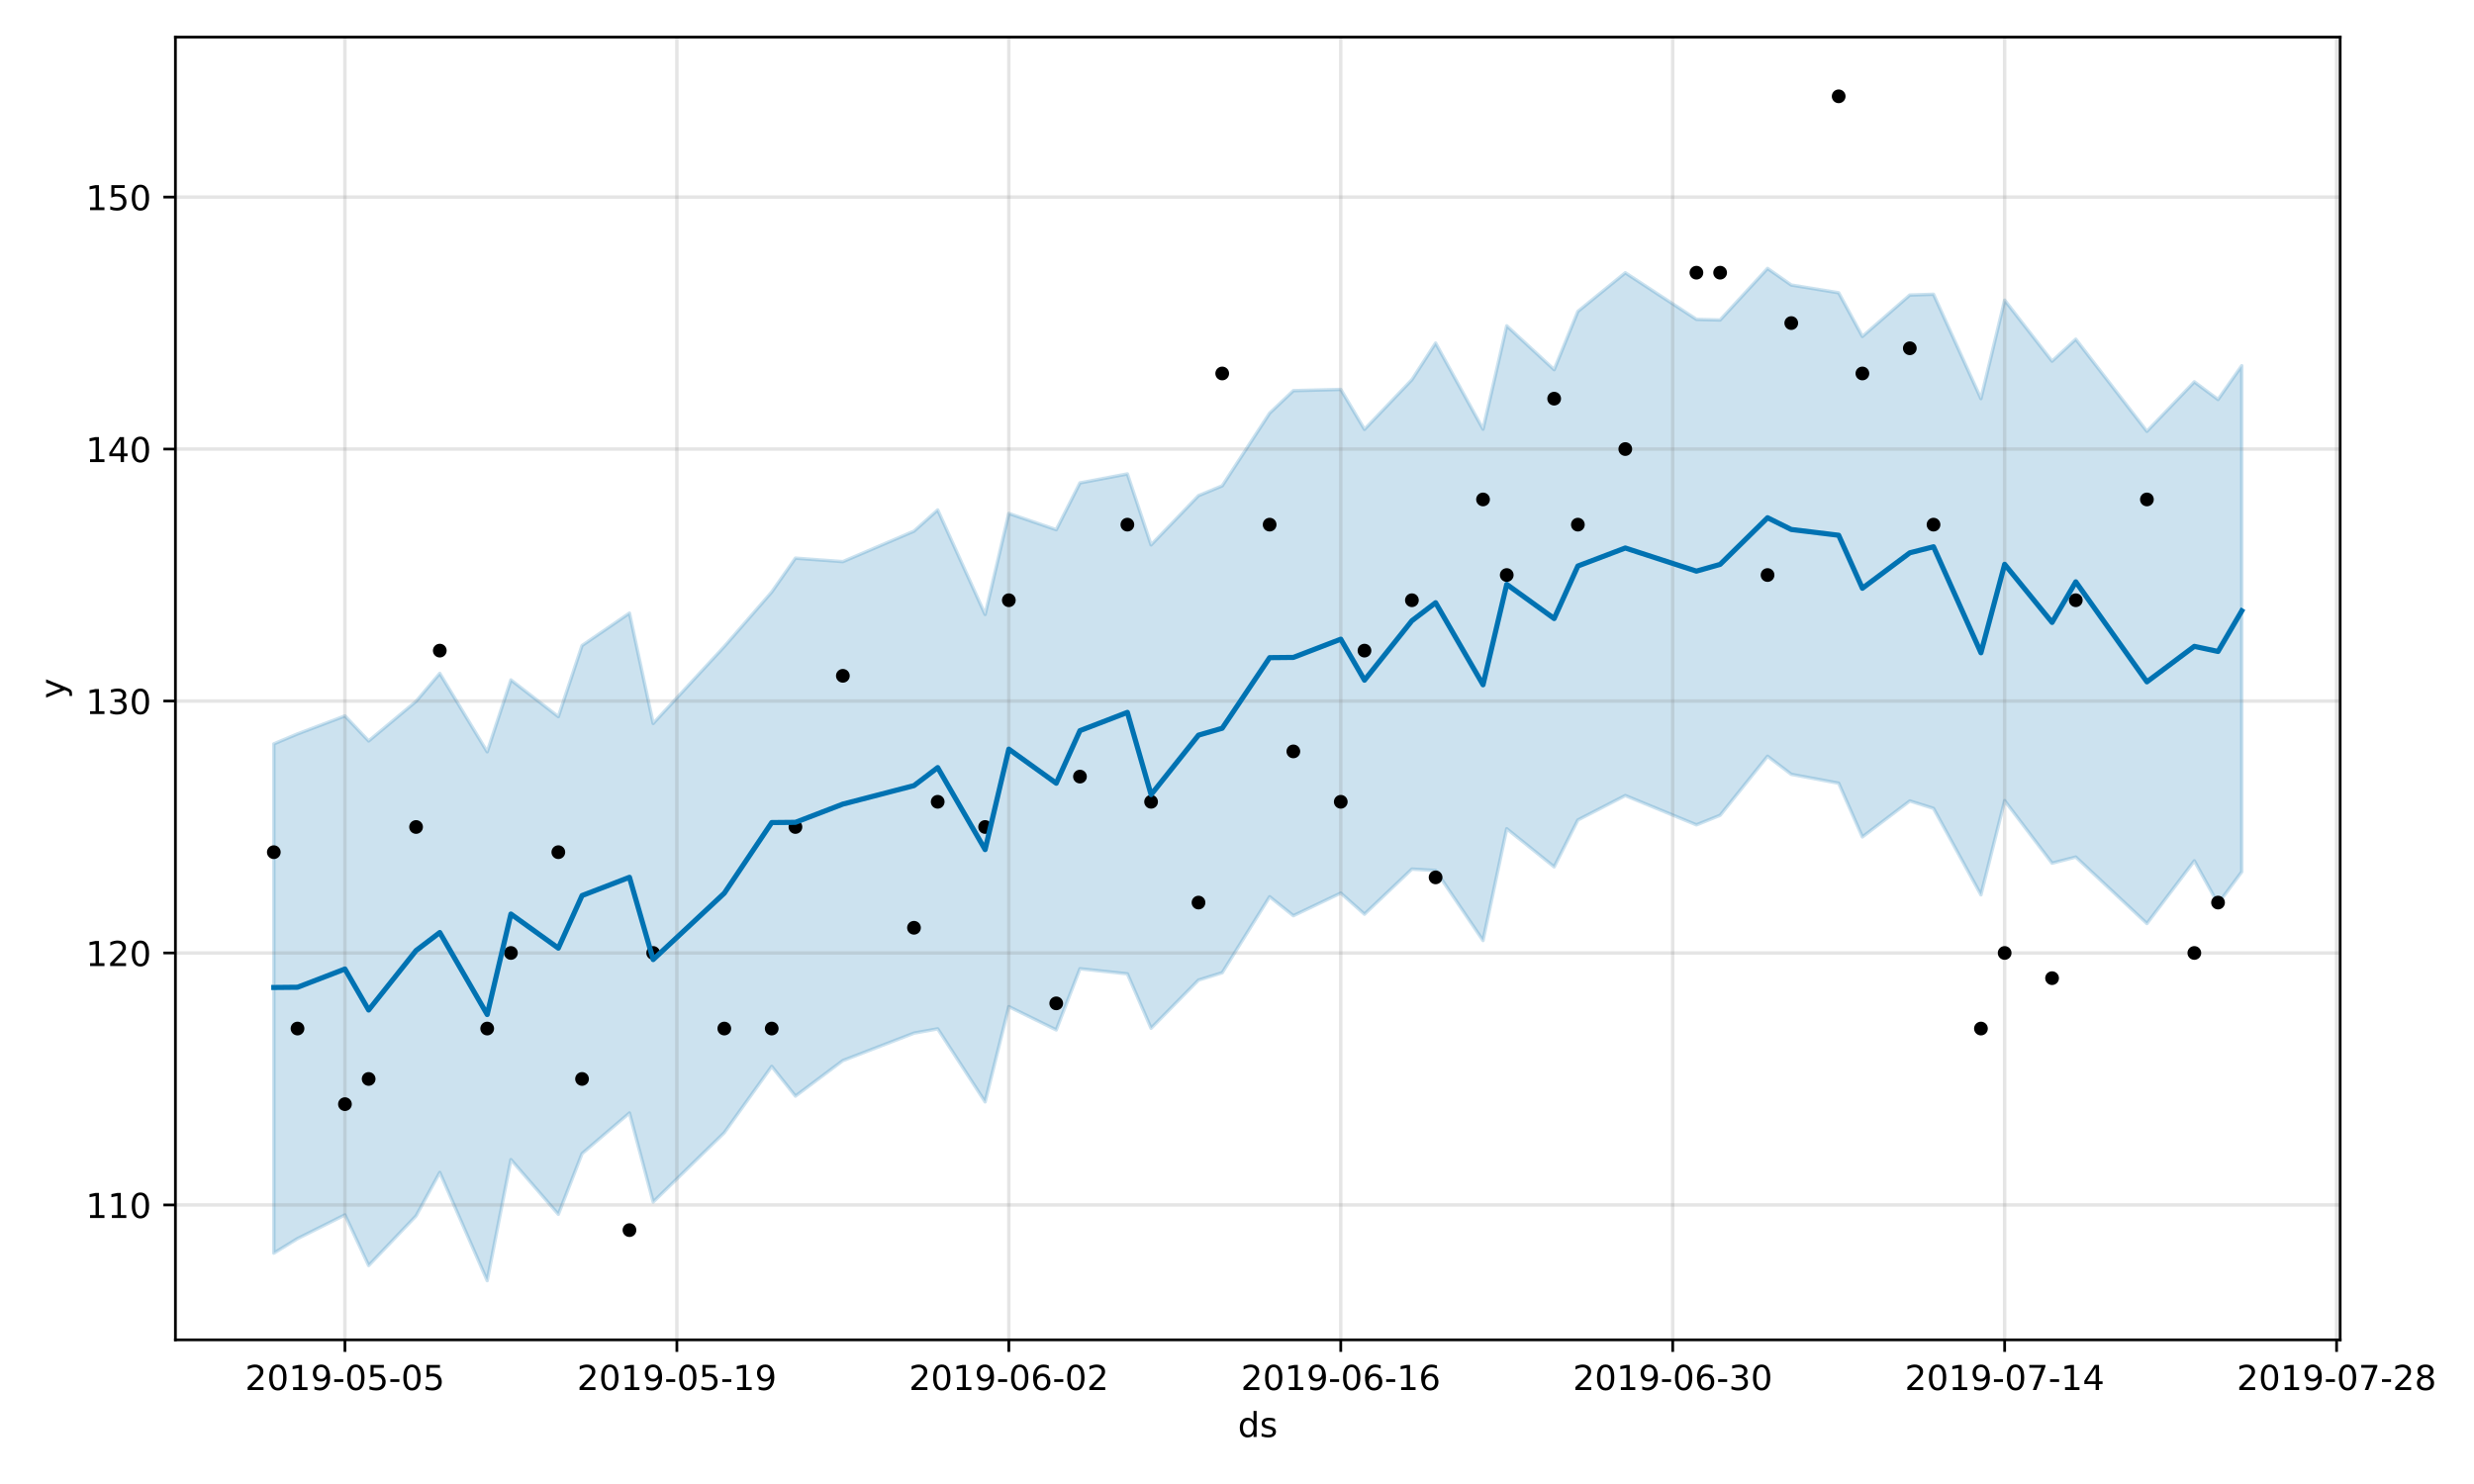 <?xml version="1.0" encoding="utf-8" standalone="no"?>
<!DOCTYPE svg PUBLIC "-//W3C//DTD SVG 1.1//EN"
  "http://www.w3.org/Graphics/SVG/1.1/DTD/svg11.dtd">
<!-- Created with matplotlib (https://matplotlib.org/) -->
<svg height="432pt" version="1.1" viewBox="0 0 720 432" width="720pt" xmlns="http://www.w3.org/2000/svg" xmlns:xlink="http://www.w3.org/1999/xlink">
 <defs>
  <style type="text/css">
*{stroke-linecap:butt;stroke-linejoin:round;}
  </style>
 </defs>
 <g id="figure_1">
  <g id="patch_1">
   <path d="M 0 432 
L 720 432 
L 720 0 
L 0 0 
z
" style="fill:#ffffff;"/>
  </g>
  <g id="axes_1">
   <g id="patch_2">
    <path d="M 51.05 390.04 
L 681.047 390.04 
L 681.047 10.8 
L 51.05 10.8 
z
" style="fill:#ffffff;"/>
   </g>
   <g id="PolyCollection_1">
    <defs>
     <path d="M 79.686 -215.457 
L 79.686 -67.205 
L 86.587 -71.436 
L 100.387 -78.344 
L 107.287 -63.601 
L 121.088 -78.046 
L 127.988 -90.697 
L 141.789 -59.198 
L 148.689 -94.434 
L 162.49 -78.51 
L 169.39 -96.175 
L 183.191 -108.008 
L 190.091 -82.096 
L 210.792 -102.277 
L 224.592 -121.574 
L 231.493 -112.917 
L 245.293 -123.259 
L 265.994 -131.25 
L 272.894 -132.5 
L 286.695 -111.241 
L 293.595 -138.963 
L 307.396 -132.183 
L 314.296 -149.993 
L 328.097 -148.511 
L 334.997 -132.676 
L 348.798 -146.698 
L 355.698 -148.839 
L 369.499 -170.959 
L 376.399 -165.434 
L 390.199 -172.015 
L 397.1 -165.876 
L 410.9 -179.001 
L 417.801 -178.598 
L 431.601 -158.2 
L 438.501 -190.748 
L 452.302 -179.65 
L 459.202 -193.297 
L 473.003 -200.411 
L 493.704 -191.88 
L 500.604 -194.664 
L 514.405 -211.851 
L 521.305 -206.587 
L 535.106 -203.997 
L 542.006 -188.368 
L 555.806 -198.836 
L 562.707 -196.671 
L 576.507 -171.506 
L 583.408 -198.934 
L 597.208 -180.728 
L 604.108 -182.509 
L 624.809 -163.15 
L 638.61 -181.405 
L 645.51 -168.91 
L 652.411 -178.209 
L 652.411 -325.543 
L 652.411 -325.543 
L 645.51 -315.705 
L 638.61 -320.848 
L 624.809 -306.444 
L 604.108 -333.258 
L 597.208 -326.867 
L 583.408 -344.62 
L 576.507 -315.959 
L 562.707 -346.337 
L 555.806 -346.112 
L 542.006 -334.064 
L 535.106 -346.773 
L 521.305 -349.029 
L 514.405 -353.864 
L 500.604 -338.852 
L 493.704 -339.037 
L 473.003 -352.597 
L 459.202 -341.342 
L 452.302 -324.391 
L 438.501 -337.15 
L 431.601 -307.073 
L 417.801 -332.134 
L 410.9 -321.467 
L 397.1 -307.015 
L 390.199 -318.641 
L 376.399 -318.281 
L 369.499 -311.732 
L 355.698 -290.579 
L 348.798 -287.723 
L 334.997 -273.383 
L 328.097 -294.041 
L 314.296 -291.426 
L 307.396 -277.801 
L 293.595 -282.536 
L 286.695 -253.133 
L 272.894 -283.561 
L 265.994 -277.382 
L 245.293 -268.511 
L 231.493 -269.525 
L 224.592 -259.667 
L 210.792 -243.808 
L 190.091 -221.402 
L 183.191 -253.524 
L 169.39 -244.082 
L 162.49 -223.383 
L 148.689 -234.07 
L 141.789 -213.143 
L 127.988 -235.97 
L 121.088 -227.842 
L 107.287 -216.307 
L 100.387 -223.589 
L 86.587 -218.361 
L 79.686 -215.457 
z
" id="mffc12c62b4" style="stroke:#0072b2;stroke-opacity:0.2;"/>
    </defs>
    <g clip-path="url(#p8735af5f7d)">
     <use style="fill:#0072b2;fill-opacity:0.2;stroke:#0072b2;stroke-opacity:0.2;" x="0" xlink:href="#mffc12c62b4" y="432"/>
    </g>
   </g>
   <g id="matplotlib.axis_1">
    <g id="xtick_1">
     <g id="line2d_1">
      <path clip-path="url(#p8735af5f7d)" d="M 100.387 390.04 
L 100.387 10.8 
" style="fill:none;stroke:#808080;stroke-linecap:square;stroke-opacity:0.2;"/>
     </g>
     <g id="line2d_2">
      <defs>
       <path d="M 0 0 
L 0 3.5 
" id="maff522c8d2" style="stroke:#000000;stroke-width:0.8;"/>
      </defs>
      <g>
       <use style="stroke:#000000;stroke-width:0.8;" x="100.387" xlink:href="#maff522c8d2" y="390.04"/>
      </g>
     </g>
     <g id="text_1">
      <!-- 2019-05-05 -->
      <defs>
       <path d="M 19.188 8.297 
L 53.609 8.297 
L 53.609 0 
L 7.328 0 
L 7.328 8.297 
Q 12.938 14.109 22.625 23.891 
Q 32.328 33.688 34.812 36.531 
Q 39.547 41.844 41.422 45.531 
Q 43.312 49.219 43.312 52.781 
Q 43.312 58.594 39.234 62.25 
Q 35.156 65.922 28.609 65.922 
Q 23.969 65.922 18.812 64.312 
Q 13.672 62.703 7.812 59.422 
L 7.812 69.391 
Q 13.766 71.781 18.938 73 
Q 24.125 74.219 28.422 74.219 
Q 39.75 74.219 46.484 68.547 
Q 53.219 62.891 53.219 53.422 
Q 53.219 48.922 51.531 44.891 
Q 49.859 40.875 45.406 35.406 
Q 44.188 33.984 37.641 27.219 
Q 31.109 20.453 19.188 8.297 
z
" id="DejaVuSans-50"/>
       <path d="M 31.781 66.406 
Q 24.172 66.406 20.328 58.906 
Q 16.5 51.422 16.5 36.375 
Q 16.5 21.391 20.328 13.891 
Q 24.172 6.391 31.781 6.391 
Q 39.453 6.391 43.281 13.891 
Q 47.125 21.391 47.125 36.375 
Q 47.125 51.422 43.281 58.906 
Q 39.453 66.406 31.781 66.406 
z
M 31.781 74.219 
Q 44.047 74.219 50.516 64.516 
Q 56.984 54.828 56.984 36.375 
Q 56.984 17.969 50.516 8.266 
Q 44.047 -1.422 31.781 -1.422 
Q 19.531 -1.422 13.062 8.266 
Q 6.594 17.969 6.594 36.375 
Q 6.594 54.828 13.062 64.516 
Q 19.531 74.219 31.781 74.219 
z
" id="DejaVuSans-48"/>
       <path d="M 12.406 8.297 
L 28.516 8.297 
L 28.516 63.922 
L 10.984 60.406 
L 10.984 69.391 
L 28.422 72.906 
L 38.281 72.906 
L 38.281 8.297 
L 54.391 8.297 
L 54.391 0 
L 12.406 0 
z
" id="DejaVuSans-49"/>
       <path d="M 10.984 1.516 
L 10.984 10.5 
Q 14.703 8.734 18.5 7.812 
Q 22.312 6.891 25.984 6.891 
Q 35.75 6.891 40.891 13.453 
Q 46.047 20.016 46.781 33.406 
Q 43.953 29.203 39.594 26.953 
Q 35.25 24.703 29.984 24.703 
Q 19.047 24.703 12.672 31.312 
Q 6.297 37.938 6.297 49.422 
Q 6.297 60.641 12.938 67.422 
Q 19.578 74.219 30.609 74.219 
Q 43.266 74.219 49.922 64.516 
Q 56.594 54.828 56.594 36.375 
Q 56.594 19.141 48.406 8.859 
Q 40.234 -1.422 26.422 -1.422 
Q 22.703 -1.422 18.891 -0.688 
Q 15.094 0.047 10.984 1.516 
z
M 30.609 32.422 
Q 37.25 32.422 41.125 36.953 
Q 45.016 41.5 45.016 49.422 
Q 45.016 57.281 41.125 61.844 
Q 37.25 66.406 30.609 66.406 
Q 23.969 66.406 20.094 61.844 
Q 16.219 57.281 16.219 49.422 
Q 16.219 41.5 20.094 36.953 
Q 23.969 32.422 30.609 32.422 
z
" id="DejaVuSans-57"/>
       <path d="M 4.891 31.391 
L 31.203 31.391 
L 31.203 23.391 
L 4.891 23.391 
z
" id="DejaVuSans-45"/>
       <path d="M 10.797 72.906 
L 49.516 72.906 
L 49.516 64.594 
L 19.828 64.594 
L 19.828 46.734 
Q 21.969 47.469 24.109 47.828 
Q 26.266 48.188 28.422 48.188 
Q 40.625 48.188 47.75 41.5 
Q 54.891 34.812 54.891 23.391 
Q 54.891 11.625 47.562 5.094 
Q 40.234 -1.422 26.906 -1.422 
Q 22.312 -1.422 17.547 -0.641 
Q 12.797 0.141 7.719 1.703 
L 7.719 11.625 
Q 12.109 9.234 16.797 8.062 
Q 21.484 6.891 26.703 6.891 
Q 35.156 6.891 40.078 11.328 
Q 45.016 15.766 45.016 23.391 
Q 45.016 31 40.078 35.438 
Q 35.156 39.891 26.703 39.891 
Q 22.75 39.891 18.812 39.016 
Q 14.891 38.141 10.797 36.281 
z
" id="DejaVuSans-53"/>
      </defs>
      <g transform="translate(71.329 404.638)scale(0.1 -0.1)">
       <use xlink:href="#DejaVuSans-50"/>
       <use x="63.623" xlink:href="#DejaVuSans-48"/>
       <use x="127.246" xlink:href="#DejaVuSans-49"/>
       <use x="190.869" xlink:href="#DejaVuSans-57"/>
       <use x="254.492" xlink:href="#DejaVuSans-45"/>
       <use x="290.576" xlink:href="#DejaVuSans-48"/>
       <use x="354.199" xlink:href="#DejaVuSans-53"/>
       <use x="417.822" xlink:href="#DejaVuSans-45"/>
       <use x="453.906" xlink:href="#DejaVuSans-48"/>
       <use x="517.529" xlink:href="#DejaVuSans-53"/>
      </g>
     </g>
    </g>
    <g id="xtick_2">
     <g id="line2d_3">
      <path clip-path="url(#p8735af5f7d)" d="M 196.991 390.04 
L 196.991 10.8 
" style="fill:none;stroke:#808080;stroke-linecap:square;stroke-opacity:0.2;"/>
     </g>
     <g id="line2d_4">
      <g>
       <use style="stroke:#000000;stroke-width:0.8;" x="196.991" xlink:href="#maff522c8d2" y="390.04"/>
      </g>
     </g>
     <g id="text_2">
      <!-- 2019-05-19 -->
      <g transform="translate(167.933 404.638)scale(0.1 -0.1)">
       <use xlink:href="#DejaVuSans-50"/>
       <use x="63.623" xlink:href="#DejaVuSans-48"/>
       <use x="127.246" xlink:href="#DejaVuSans-49"/>
       <use x="190.869" xlink:href="#DejaVuSans-57"/>
       <use x="254.492" xlink:href="#DejaVuSans-45"/>
       <use x="290.576" xlink:href="#DejaVuSans-48"/>
       <use x="354.199" xlink:href="#DejaVuSans-53"/>
       <use x="417.822" xlink:href="#DejaVuSans-45"/>
       <use x="453.906" xlink:href="#DejaVuSans-49"/>
       <use x="517.529" xlink:href="#DejaVuSans-57"/>
      </g>
     </g>
    </g>
    <g id="xtick_3">
     <g id="line2d_5">
      <path clip-path="url(#p8735af5f7d)" d="M 293.595 390.04 
L 293.595 10.8 
" style="fill:none;stroke:#808080;stroke-linecap:square;stroke-opacity:0.2;"/>
     </g>
     <g id="line2d_6">
      <g>
       <use style="stroke:#000000;stroke-width:0.8;" x="293.595" xlink:href="#maff522c8d2" y="390.04"/>
      </g>
     </g>
     <g id="text_3">
      <!-- 2019-06-02 -->
      <defs>
       <path d="M 33.016 40.375 
Q 26.375 40.375 22.484 35.828 
Q 18.609 31.297 18.609 23.391 
Q 18.609 15.531 22.484 10.953 
Q 26.375 6.391 33.016 6.391 
Q 39.656 6.391 43.531 10.953 
Q 47.406 15.531 47.406 23.391 
Q 47.406 31.297 43.531 35.828 
Q 39.656 40.375 33.016 40.375 
z
M 52.594 71.297 
L 52.594 62.312 
Q 48.875 64.062 45.094 64.984 
Q 41.312 65.922 37.594 65.922 
Q 27.828 65.922 22.672 59.328 
Q 17.531 52.734 16.797 39.406 
Q 19.672 43.656 24.016 45.922 
Q 28.375 48.188 33.594 48.188 
Q 44.578 48.188 50.953 41.516 
Q 57.328 34.859 57.328 23.391 
Q 57.328 12.156 50.688 5.359 
Q 44.047 -1.422 33.016 -1.422 
Q 20.359 -1.422 13.672 8.266 
Q 6.984 17.969 6.984 36.375 
Q 6.984 53.656 15.188 63.938 
Q 23.391 74.219 37.203 74.219 
Q 40.922 74.219 44.703 73.484 
Q 48.484 72.75 52.594 71.297 
z
" id="DejaVuSans-54"/>
      </defs>
      <g transform="translate(264.537 404.638)scale(0.1 -0.1)">
       <use xlink:href="#DejaVuSans-50"/>
       <use x="63.623" xlink:href="#DejaVuSans-48"/>
       <use x="127.246" xlink:href="#DejaVuSans-49"/>
       <use x="190.869" xlink:href="#DejaVuSans-57"/>
       <use x="254.492" xlink:href="#DejaVuSans-45"/>
       <use x="290.576" xlink:href="#DejaVuSans-48"/>
       <use x="354.199" xlink:href="#DejaVuSans-54"/>
       <use x="417.822" xlink:href="#DejaVuSans-45"/>
       <use x="453.906" xlink:href="#DejaVuSans-48"/>
       <use x="517.529" xlink:href="#DejaVuSans-50"/>
      </g>
     </g>
    </g>
    <g id="xtick_4">
     <g id="line2d_7">
      <path clip-path="url(#p8735af5f7d)" d="M 390.199 390.04 
L 390.199 10.8 
" style="fill:none;stroke:#808080;stroke-linecap:square;stroke-opacity:0.2;"/>
     </g>
     <g id="line2d_8">
      <g>
       <use style="stroke:#000000;stroke-width:0.8;" x="390.199" xlink:href="#maff522c8d2" y="390.04"/>
      </g>
     </g>
     <g id="text_4">
      <!-- 2019-06-16 -->
      <g transform="translate(361.142 404.638)scale(0.1 -0.1)">
       <use xlink:href="#DejaVuSans-50"/>
       <use x="63.623" xlink:href="#DejaVuSans-48"/>
       <use x="127.246" xlink:href="#DejaVuSans-49"/>
       <use x="190.869" xlink:href="#DejaVuSans-57"/>
       <use x="254.492" xlink:href="#DejaVuSans-45"/>
       <use x="290.576" xlink:href="#DejaVuSans-48"/>
       <use x="354.199" xlink:href="#DejaVuSans-54"/>
       <use x="417.822" xlink:href="#DejaVuSans-45"/>
       <use x="453.906" xlink:href="#DejaVuSans-49"/>
       <use x="517.529" xlink:href="#DejaVuSans-54"/>
      </g>
     </g>
    </g>
    <g id="xtick_5">
     <g id="line2d_9">
      <path clip-path="url(#p8735af5f7d)" d="M 486.804 390.04 
L 486.804 10.8 
" style="fill:none;stroke:#808080;stroke-linecap:square;stroke-opacity:0.2;"/>
     </g>
     <g id="line2d_10">
      <g>
       <use style="stroke:#000000;stroke-width:0.8;" x="486.804" xlink:href="#maff522c8d2" y="390.04"/>
      </g>
     </g>
     <g id="text_5">
      <!-- 2019-06-30 -->
      <defs>
       <path d="M 40.578 39.312 
Q 47.656 37.797 51.625 33 
Q 55.609 28.219 55.609 21.188 
Q 55.609 10.406 48.188 4.484 
Q 40.766 -1.422 27.094 -1.422 
Q 22.516 -1.422 17.656 -0.516 
Q 12.797 0.391 7.625 2.203 
L 7.625 11.719 
Q 11.719 9.328 16.594 8.109 
Q 21.484 6.891 26.812 6.891 
Q 36.078 6.891 40.938 10.547 
Q 45.797 14.203 45.797 21.188 
Q 45.797 27.641 41.281 31.266 
Q 36.766 34.906 28.719 34.906 
L 20.219 34.906 
L 20.219 43.016 
L 29.109 43.016 
Q 36.375 43.016 40.234 45.922 
Q 44.094 48.828 44.094 54.297 
Q 44.094 59.906 40.109 62.906 
Q 36.141 65.922 28.719 65.922 
Q 24.656 65.922 20.016 65.031 
Q 15.375 64.156 9.812 62.312 
L 9.812 71.094 
Q 15.438 72.656 20.344 73.438 
Q 25.25 74.219 29.594 74.219 
Q 40.828 74.219 47.359 69.109 
Q 53.906 64.016 53.906 55.328 
Q 53.906 49.266 50.438 45.094 
Q 46.969 40.922 40.578 39.312 
z
" id="DejaVuSans-51"/>
      </defs>
      <g transform="translate(457.746 404.638)scale(0.1 -0.1)">
       <use xlink:href="#DejaVuSans-50"/>
       <use x="63.623" xlink:href="#DejaVuSans-48"/>
       <use x="127.246" xlink:href="#DejaVuSans-49"/>
       <use x="190.869" xlink:href="#DejaVuSans-57"/>
       <use x="254.492" xlink:href="#DejaVuSans-45"/>
       <use x="290.576" xlink:href="#DejaVuSans-48"/>
       <use x="354.199" xlink:href="#DejaVuSans-54"/>
       <use x="417.822" xlink:href="#DejaVuSans-45"/>
       <use x="453.906" xlink:href="#DejaVuSans-51"/>
       <use x="517.529" xlink:href="#DejaVuSans-48"/>
      </g>
     </g>
    </g>
    <g id="xtick_6">
     <g id="line2d_11">
      <path clip-path="url(#p8735af5f7d)" d="M 583.408 390.04 
L 583.408 10.8 
" style="fill:none;stroke:#808080;stroke-linecap:square;stroke-opacity:0.2;"/>
     </g>
     <g id="line2d_12">
      <g>
       <use style="stroke:#000000;stroke-width:0.8;" x="583.408" xlink:href="#maff522c8d2" y="390.04"/>
      </g>
     </g>
     <g id="text_6">
      <!-- 2019-07-14 -->
      <defs>
       <path d="M 8.203 72.906 
L 55.078 72.906 
L 55.078 68.703 
L 28.609 0 
L 18.312 0 
L 43.219 64.594 
L 8.203 64.594 
z
" id="DejaVuSans-55"/>
       <path d="M 37.797 64.312 
L 12.891 25.391 
L 37.797 25.391 
z
M 35.203 72.906 
L 47.609 72.906 
L 47.609 25.391 
L 58.016 25.391 
L 58.016 17.188 
L 47.609 17.188 
L 47.609 0 
L 37.797 0 
L 37.797 17.188 
L 4.891 17.188 
L 4.891 26.703 
z
" id="DejaVuSans-52"/>
      </defs>
      <g transform="translate(554.35 404.638)scale(0.1 -0.1)">
       <use xlink:href="#DejaVuSans-50"/>
       <use x="63.623" xlink:href="#DejaVuSans-48"/>
       <use x="127.246" xlink:href="#DejaVuSans-49"/>
       <use x="190.869" xlink:href="#DejaVuSans-57"/>
       <use x="254.492" xlink:href="#DejaVuSans-45"/>
       <use x="290.576" xlink:href="#DejaVuSans-48"/>
       <use x="354.199" xlink:href="#DejaVuSans-55"/>
       <use x="417.822" xlink:href="#DejaVuSans-45"/>
       <use x="453.906" xlink:href="#DejaVuSans-49"/>
       <use x="517.529" xlink:href="#DejaVuSans-52"/>
      </g>
     </g>
    </g>
    <g id="xtick_7">
     <g id="line2d_13">
      <path clip-path="url(#p8735af5f7d)" d="M 680.012 390.04 
L 680.012 10.8 
" style="fill:none;stroke:#808080;stroke-linecap:square;stroke-opacity:0.2;"/>
     </g>
     <g id="line2d_14">
      <g>
       <use style="stroke:#000000;stroke-width:0.8;" x="680.012" xlink:href="#maff522c8d2" y="390.04"/>
      </g>
     </g>
     <g id="text_7">
      <!-- 2019-07-28 -->
      <defs>
       <path d="M 31.781 34.625 
Q 24.75 34.625 20.719 30.859 
Q 16.703 27.094 16.703 20.516 
Q 16.703 13.922 20.719 10.156 
Q 24.75 6.391 31.781 6.391 
Q 38.812 6.391 42.859 10.172 
Q 46.922 13.969 46.922 20.516 
Q 46.922 27.094 42.891 30.859 
Q 38.875 34.625 31.781 34.625 
z
M 21.922 38.812 
Q 15.578 40.375 12.031 44.719 
Q 8.5 49.078 8.5 55.328 
Q 8.5 64.062 14.719 69.141 
Q 20.953 74.219 31.781 74.219 
Q 42.672 74.219 48.875 69.141 
Q 55.078 64.062 55.078 55.328 
Q 55.078 49.078 51.531 44.719 
Q 48 40.375 41.703 38.812 
Q 48.828 37.156 52.797 32.312 
Q 56.781 27.484 56.781 20.516 
Q 56.781 9.906 50.312 4.234 
Q 43.844 -1.422 31.781 -1.422 
Q 19.734 -1.422 13.25 4.234 
Q 6.781 9.906 6.781 20.516 
Q 6.781 27.484 10.781 32.312 
Q 14.797 37.156 21.922 38.812 
z
M 18.312 54.391 
Q 18.312 48.734 21.844 45.562 
Q 25.391 42.391 31.781 42.391 
Q 38.141 42.391 41.719 45.562 
Q 45.312 48.734 45.312 54.391 
Q 45.312 60.062 41.719 63.234 
Q 38.141 66.406 31.781 66.406 
Q 25.391 66.406 21.844 63.234 
Q 18.312 60.062 18.312 54.391 
z
" id="DejaVuSans-56"/>
      </defs>
      <g transform="translate(650.954 404.638)scale(0.1 -0.1)">
       <use xlink:href="#DejaVuSans-50"/>
       <use x="63.623" xlink:href="#DejaVuSans-48"/>
       <use x="127.246" xlink:href="#DejaVuSans-49"/>
       <use x="190.869" xlink:href="#DejaVuSans-57"/>
       <use x="254.492" xlink:href="#DejaVuSans-45"/>
       <use x="290.576" xlink:href="#DejaVuSans-48"/>
       <use x="354.199" xlink:href="#DejaVuSans-55"/>
       <use x="417.822" xlink:href="#DejaVuSans-45"/>
       <use x="453.906" xlink:href="#DejaVuSans-50"/>
       <use x="517.529" xlink:href="#DejaVuSans-56"/>
      </g>
     </g>
    </g>
    <g id="text_8">
     <!-- ds -->
     <defs>
      <path d="M 45.406 46.391 
L 45.406 75.984 
L 54.391 75.984 
L 54.391 0 
L 45.406 0 
L 45.406 8.203 
Q 42.578 3.328 38.25 0.953 
Q 33.938 -1.422 27.875 -1.422 
Q 17.969 -1.422 11.734 6.484 
Q 5.516 14.406 5.516 27.297 
Q 5.516 40.188 11.734 48.094 
Q 17.969 56 27.875 56 
Q 33.938 56 38.25 53.625 
Q 42.578 51.266 45.406 46.391 
z
M 14.797 27.297 
Q 14.797 17.391 18.875 11.75 
Q 22.953 6.109 30.078 6.109 
Q 37.203 6.109 41.297 11.75 
Q 45.406 17.391 45.406 27.297 
Q 45.406 37.203 41.297 42.844 
Q 37.203 48.484 30.078 48.484 
Q 22.953 48.484 18.875 42.844 
Q 14.797 37.203 14.797 27.297 
z
" id="DejaVuSans-100"/>
      <path d="M 44.281 53.078 
L 44.281 44.578 
Q 40.484 46.531 36.375 47.5 
Q 32.281 48.484 27.875 48.484 
Q 21.188 48.484 17.844 46.438 
Q 14.5 44.391 14.5 40.281 
Q 14.5 37.156 16.891 35.375 
Q 19.281 33.594 26.516 31.984 
L 29.594 31.297 
Q 39.156 29.25 43.188 25.516 
Q 47.219 21.781 47.219 15.094 
Q 47.219 7.469 41.188 3.016 
Q 35.156 -1.422 24.609 -1.422 
Q 20.219 -1.422 15.453 -0.562 
Q 10.688 0.297 5.422 2 
L 5.422 11.281 
Q 10.406 8.688 15.234 7.391 
Q 20.062 6.109 24.812 6.109 
Q 31.156 6.109 34.562 8.281 
Q 37.984 10.453 37.984 14.406 
Q 37.984 18.062 35.516 20.016 
Q 33.062 21.969 24.703 23.781 
L 21.578 24.516 
Q 13.234 26.266 9.516 29.906 
Q 5.812 33.547 5.812 39.891 
Q 5.812 47.609 11.281 51.797 
Q 16.75 56 26.812 56 
Q 31.781 56 36.172 55.266 
Q 40.578 54.547 44.281 53.078 
z
" id="DejaVuSans-115"/>
     </defs>
     <g transform="translate(360.269 418.317)scale(0.1 -0.1)">
      <use xlink:href="#DejaVuSans-100"/>
      <use x="63.477" xlink:href="#DejaVuSans-115"/>
     </g>
    </g>
   </g>
   <g id="matplotlib.axis_2">
    <g id="ytick_1">
     <g id="line2d_15">
      <path clip-path="url(#p8735af5f7d)" d="M 51.05 350.76 
L 681.047 350.76 
" style="fill:none;stroke:#808080;stroke-linecap:square;stroke-opacity:0.2;"/>
     </g>
     <g id="line2d_16">
      <defs>
       <path d="M 0 0 
L -3.5 0 
" id="m54065b7ab6" style="stroke:#000000;stroke-width:0.8;"/>
      </defs>
      <g>
       <use style="stroke:#000000;stroke-width:0.8;" x="51.05" xlink:href="#m54065b7ab6" y="350.76"/>
      </g>
     </g>
     <g id="text_9">
      <!-- 110 -->
      <g transform="translate(24.962 354.559)scale(0.1 -0.1)">
       <use xlink:href="#DejaVuSans-49"/>
       <use x="63.623" xlink:href="#DejaVuSans-49"/>
       <use x="127.246" xlink:href="#DejaVuSans-48"/>
      </g>
     </g>
    </g>
    <g id="ytick_2">
     <g id="line2d_17">
      <path clip-path="url(#p8735af5f7d)" d="M 51.05 277.414 
L 681.047 277.414 
" style="fill:none;stroke:#808080;stroke-linecap:square;stroke-opacity:0.2;"/>
     </g>
     <g id="line2d_18">
      <g>
       <use style="stroke:#000000;stroke-width:0.8;" x="51.05" xlink:href="#m54065b7ab6" y="277.414"/>
      </g>
     </g>
     <g id="text_10">
      <!-- 120 -->
      <g transform="translate(24.962 281.213)scale(0.1 -0.1)">
       <use xlink:href="#DejaVuSans-49"/>
       <use x="63.623" xlink:href="#DejaVuSans-50"/>
       <use x="127.246" xlink:href="#DejaVuSans-48"/>
      </g>
     </g>
    </g>
    <g id="ytick_3">
     <g id="line2d_19">
      <path clip-path="url(#p8735af5f7d)" d="M 51.05 204.068 
L 681.047 204.068 
" style="fill:none;stroke:#808080;stroke-linecap:square;stroke-opacity:0.2;"/>
     </g>
     <g id="line2d_20">
      <g>
       <use style="stroke:#000000;stroke-width:0.8;" x="51.05" xlink:href="#m54065b7ab6" y="204.068"/>
      </g>
     </g>
     <g id="text_11">
      <!-- 130 -->
      <g transform="translate(24.962 207.867)scale(0.1 -0.1)">
       <use xlink:href="#DejaVuSans-49"/>
       <use x="63.623" xlink:href="#DejaVuSans-51"/>
       <use x="127.246" xlink:href="#DejaVuSans-48"/>
      </g>
     </g>
    </g>
    <g id="ytick_4">
     <g id="line2d_21">
      <path clip-path="url(#p8735af5f7d)" d="M 51.05 130.722 
L 681.047 130.722 
" style="fill:none;stroke:#808080;stroke-linecap:square;stroke-opacity:0.2;"/>
     </g>
     <g id="line2d_22">
      <g>
       <use style="stroke:#000000;stroke-width:0.8;" x="51.05" xlink:href="#m54065b7ab6" y="130.722"/>
      </g>
     </g>
     <g id="text_12">
      <!-- 140 -->
      <g transform="translate(24.962 134.521)scale(0.1 -0.1)">
       <use xlink:href="#DejaVuSans-49"/>
       <use x="63.623" xlink:href="#DejaVuSans-52"/>
       <use x="127.246" xlink:href="#DejaVuSans-48"/>
      </g>
     </g>
    </g>
    <g id="ytick_5">
     <g id="line2d_23">
      <path clip-path="url(#p8735af5f7d)" d="M 51.05 57.376 
L 681.047 57.376 
" style="fill:none;stroke:#808080;stroke-linecap:square;stroke-opacity:0.2;"/>
     </g>
     <g id="line2d_24">
      <g>
       <use style="stroke:#000000;stroke-width:0.8;" x="51.05" xlink:href="#m54065b7ab6" y="57.376"/>
      </g>
     </g>
     <g id="text_13">
      <!-- 150 -->
      <g transform="translate(24.962 61.176)scale(0.1 -0.1)">
       <use xlink:href="#DejaVuSans-49"/>
       <use x="63.623" xlink:href="#DejaVuSans-53"/>
       <use x="127.246" xlink:href="#DejaVuSans-48"/>
      </g>
     </g>
    </g>
    <g id="text_14">
     <!-- y -->
     <defs>
      <path d="M 32.172 -5.078 
Q 28.375 -14.844 24.75 -17.812 
Q 21.141 -20.797 15.094 -20.797 
L 7.906 -20.797 
L 7.906 -13.281 
L 13.188 -13.281 
Q 16.891 -13.281 18.938 -11.516 
Q 21 -9.766 23.484 -3.219 
L 25.094 0.875 
L 2.984 54.688 
L 12.5 54.688 
L 29.594 11.922 
L 46.688 54.688 
L 56.203 54.688 
z
" id="DejaVuSans-121"/>
     </defs>
     <g transform="translate(18.883 203.379)rotate(-90)scale(0.1 -0.1)">
      <use xlink:href="#DejaVuSans-121"/>
     </g>
    </g>
   </g>
   <g id="line2d_25">
    <defs>
     <path d="M 0 1.5 
C 0.398 1.5 0.779 1.342 1.061 1.061 
C 1.342 0.779 1.5 0.398 1.5 0 
C 1.5 -0.398 1.342 -0.779 1.061 -1.061 
C 0.779 -1.342 0.398 -1.5 0 -1.5 
C -0.398 -1.5 -0.779 -1.342 -1.061 -1.061 
C -1.342 -0.779 -1.5 -0.398 -1.5 0 
C -1.5 0.398 -1.342 0.779 -1.061 1.061 
C -0.779 1.342 -0.398 1.5 0 1.5 
z
" id="m9ba6c044b3" style="stroke:#000000;"/>
    </defs>
    <g clip-path="url(#p8735af5f7d)">
     <use style="stroke:#000000;" x="79.686" xlink:href="#m9ba6c044b3" y="248.075"/>
     <use style="stroke:#000000;" x="86.587" xlink:href="#m9ba6c044b3" y="299.418"/>
     <use style="stroke:#000000;" x="100.387" xlink:href="#m9ba6c044b3" y="321.421"/>
     <use style="stroke:#000000;" x="107.287" xlink:href="#m9ba6c044b3" y="314.087"/>
     <use style="stroke:#000000;" x="121.088" xlink:href="#m9ba6c044b3" y="240.741"/>
     <use style="stroke:#000000;" x="127.988" xlink:href="#m9ba6c044b3" y="189.399"/>
     <use style="stroke:#000000;" x="141.789" xlink:href="#m9ba6c044b3" y="299.418"/>
     <use style="stroke:#000000;" x="148.689" xlink:href="#m9ba6c044b3" y="277.414"/>
     <use style="stroke:#000000;" x="162.49" xlink:href="#m9ba6c044b3" y="248.075"/>
     <use style="stroke:#000000;" x="169.39" xlink:href="#m9ba6c044b3" y="314.087"/>
     <use style="stroke:#000000;" x="183.191" xlink:href="#m9ba6c044b3" y="358.094"/>
     <use style="stroke:#000000;" x="190.091" xlink:href="#m9ba6c044b3" y="277.414"/>
     <use style="stroke:#000000;" x="210.792" xlink:href="#m9ba6c044b3" y="299.418"/>
     <use style="stroke:#000000;" x="224.592" xlink:href="#m9ba6c044b3" y="299.418"/>
     <use style="stroke:#000000;" x="231.493" xlink:href="#m9ba6c044b3" y="240.741"/>
     <use style="stroke:#000000;" x="245.293" xlink:href="#m9ba6c044b3" y="196.733"/>
     <use style="stroke:#000000;" x="265.994" xlink:href="#m9ba6c044b3" y="270.079"/>
     <use style="stroke:#000000;" x="272.894" xlink:href="#m9ba6c044b3" y="233.406"/>
     <use style="stroke:#000000;" x="286.695" xlink:href="#m9ba6c044b3" y="240.741"/>
     <use style="stroke:#000000;" x="293.595" xlink:href="#m9ba6c044b3" y="174.73"/>
     <use style="stroke:#000000;" x="307.396" xlink:href="#m9ba6c044b3" y="292.083"/>
     <use style="stroke:#000000;" x="314.296" xlink:href="#m9ba6c044b3" y="226.072"/>
     <use style="stroke:#000000;" x="328.097" xlink:href="#m9ba6c044b3" y="152.726"/>
     <use style="stroke:#000000;" x="334.997" xlink:href="#m9ba6c044b3" y="233.406"/>
     <use style="stroke:#000000;" x="348.798" xlink:href="#m9ba6c044b3" y="262.745"/>
     <use style="stroke:#000000;" x="355.698" xlink:href="#m9ba6c044b3" y="108.719"/>
     <use style="stroke:#000000;" x="369.499" xlink:href="#m9ba6c044b3" y="152.726"/>
     <use style="stroke:#000000;" x="376.399" xlink:href="#m9ba6c044b3" y="218.737"/>
     <use style="stroke:#000000;" x="390.199" xlink:href="#m9ba6c044b3" y="233.406"/>
     <use style="stroke:#000000;" x="397.1" xlink:href="#m9ba6c044b3" y="189.399"/>
     <use style="stroke:#000000;" x="410.9" xlink:href="#m9ba6c044b3" y="174.73"/>
     <use style="stroke:#000000;" x="417.801" xlink:href="#m9ba6c044b3" y="255.41"/>
     <use style="stroke:#000000;" x="431.601" xlink:href="#m9ba6c044b3" y="145.391"/>
     <use style="stroke:#000000;" x="438.501" xlink:href="#m9ba6c044b3" y="167.395"/>
     <use style="stroke:#000000;" x="452.302" xlink:href="#m9ba6c044b3" y="116.053"/>
     <use style="stroke:#000000;" x="459.202" xlink:href="#m9ba6c044b3" y="152.726"/>
     <use style="stroke:#000000;" x="473.003" xlink:href="#m9ba6c044b3" y="130.722"/>
     <use style="stroke:#000000;" x="493.704" xlink:href="#m9ba6c044b3" y="79.38"/>
     <use style="stroke:#000000;" x="500.604" xlink:href="#m9ba6c044b3" y="79.38"/>
     <use style="stroke:#000000;" x="514.405" xlink:href="#m9ba6c044b3" y="167.395"/>
     <use style="stroke:#000000;" x="521.305" xlink:href="#m9ba6c044b3" y="94.049"/>
     <use style="stroke:#000000;" x="535.106" xlink:href="#m9ba6c044b3" y="28.038"/>
     <use style="stroke:#000000;" x="542.006" xlink:href="#m9ba6c044b3" y="108.719"/>
     <use style="stroke:#000000;" x="555.806" xlink:href="#m9ba6c044b3" y="101.384"/>
     <use style="stroke:#000000;" x="562.707" xlink:href="#m9ba6c044b3" y="152.726"/>
     <use style="stroke:#000000;" x="576.507" xlink:href="#m9ba6c044b3" y="299.418"/>
     <use style="stroke:#000000;" x="583.408" xlink:href="#m9ba6c044b3" y="277.414"/>
     <use style="stroke:#000000;" x="597.208" xlink:href="#m9ba6c044b3" y="284.748"/>
     <use style="stroke:#000000;" x="604.108" xlink:href="#m9ba6c044b3" y="174.73"/>
     <use style="stroke:#000000;" x="624.809" xlink:href="#m9ba6c044b3" y="145.391"/>
     <use style="stroke:#000000;" x="638.61" xlink:href="#m9ba6c044b3" y="277.414"/>
     <use style="stroke:#000000;" x="645.51" xlink:href="#m9ba6c044b3" y="262.745"/>
    </g>
   </g>
   <g id="line2d_26">
    <path clip-path="url(#p8735af5f7d)" d="M 79.686 287.461 
L 86.587 287.392 
L 100.387 282.086 
L 107.287 294.02 
L 121.088 276.706 
L 127.988 271.458 
L 141.789 295.335 
L 148.689 266.083 
L 162.49 276.007 
L 169.39 260.703 
L 183.191 255.386 
L 190.091 279.332 
L 210.792 260.005 
L 224.592 239.453 
L 231.493 239.384 
L 245.293 234.078 
L 265.994 228.698 
L 272.894 223.45 
L 286.695 247.326 
L 293.595 218.075 
L 307.396 227.999 
L 314.296 212.695 
L 328.097 207.378 
L 334.997 231.323 
L 348.798 214.006 
L 355.698 211.996 
L 369.499 191.444 
L 376.399 191.376 
L 390.199 186.071 
L 397.1 198.005 
L 410.9 180.697 
L 417.801 175.454 
L 431.601 199.338 
L 438.501 170.102 
L 452.302 180.057 
L 459.202 164.771 
L 473.003 159.525 
L 493.704 166.259 
L 500.604 164.299 
L 514.405 150.719 
L 521.305 154.136 
L 535.106 155.818 
L 542.006 171.246 
L 555.806 160.92 
L 562.707 159.166 
L 576.507 190.03 
L 583.408 164.273 
L 597.208 181.185 
L 604.108 169.375 
L 624.809 198.485 
L 638.61 188.156 
L 645.51 189.64 
L 652.411 177.83 
" style="fill:none;stroke:#0072b2;stroke-linecap:square;stroke-width:1.5;"/>
   </g>
   <g id="patch_3">
    <path d="M 51.05 390.04 
L 51.05 10.8 
" style="fill:none;stroke:#000000;stroke-linecap:square;stroke-linejoin:miter;stroke-width:0.8;"/>
   </g>
   <g id="patch_4">
    <path d="M 681.047 390.04 
L 681.047 10.8 
" style="fill:none;stroke:#000000;stroke-linecap:square;stroke-linejoin:miter;stroke-width:0.8;"/>
   </g>
   <g id="patch_5">
    <path d="M 51.05 390.04 
L 681.047 390.04 
" style="fill:none;stroke:#000000;stroke-linecap:square;stroke-linejoin:miter;stroke-width:0.8;"/>
   </g>
   <g id="patch_6">
    <path d="M 51.05 10.8 
L 681.047 10.8 
" style="fill:none;stroke:#000000;stroke-linecap:square;stroke-linejoin:miter;stroke-width:0.8;"/>
   </g>
  </g>
 </g>
 <defs>
  <clipPath id="p8735af5f7d">
   <rect height="379.24" width="629.997" x="51.05" y="10.8"/>
  </clipPath>
 </defs>
</svg>
